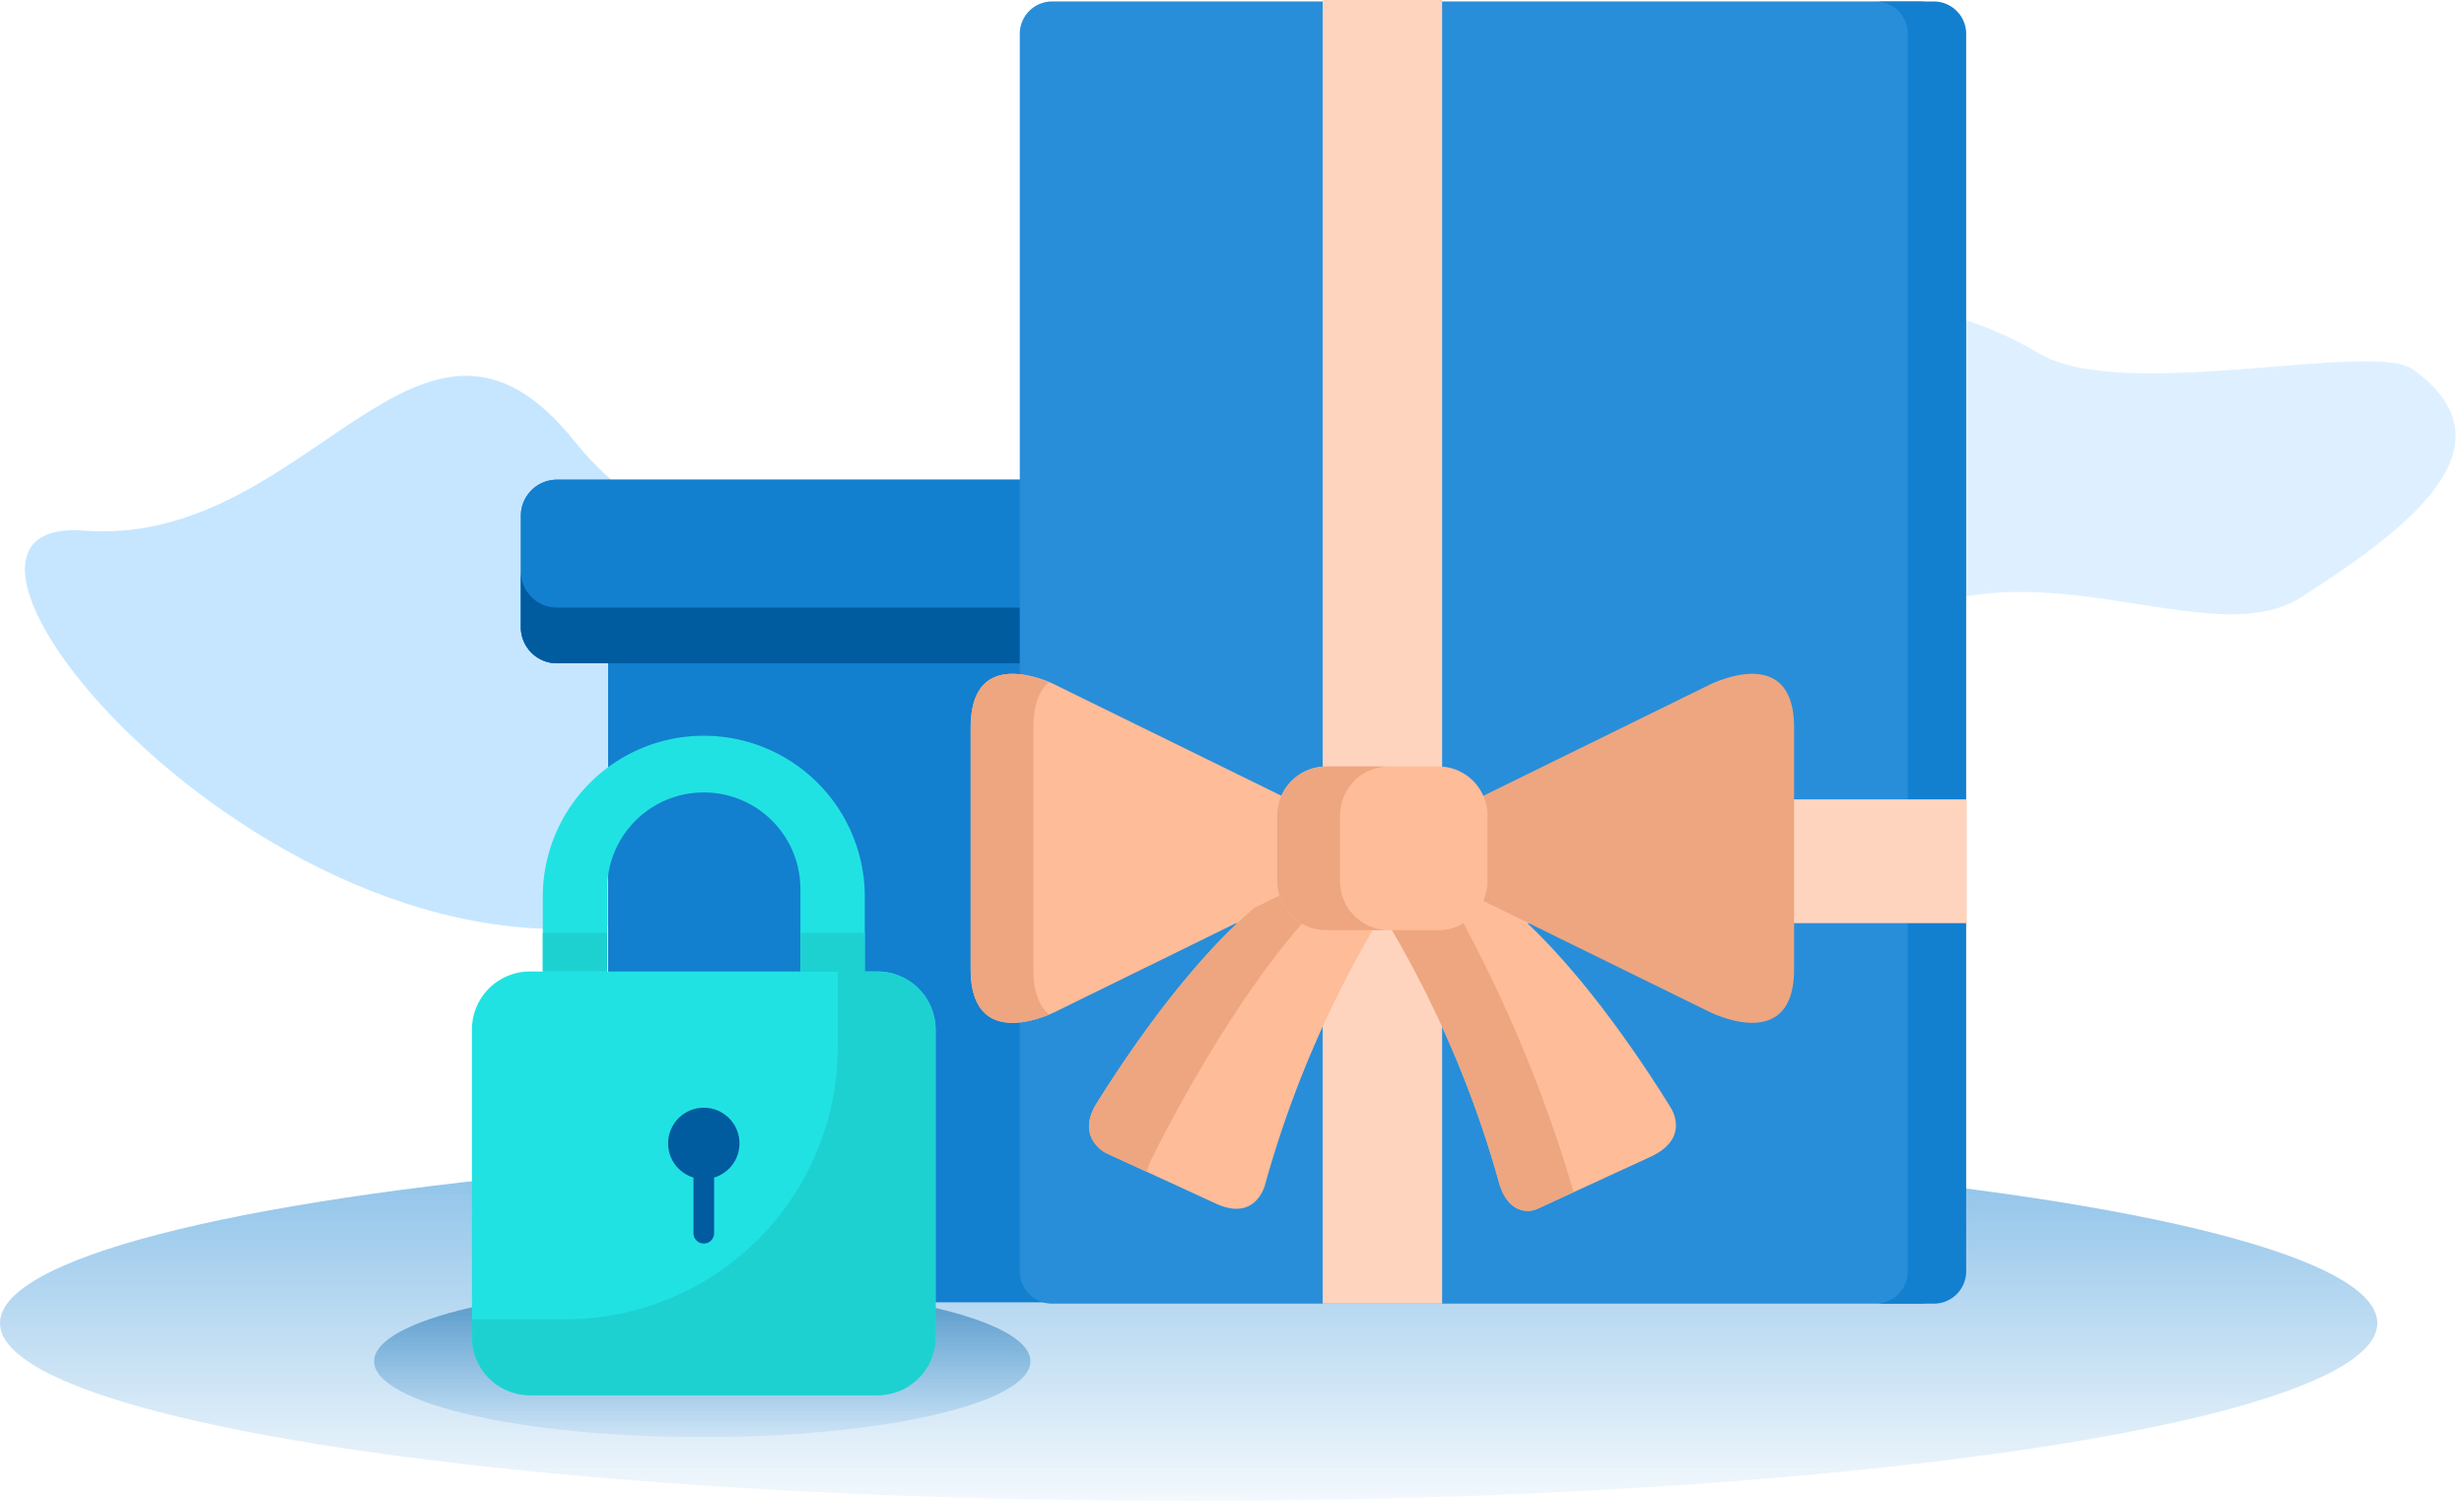 <svg xmlns="http://www.w3.org/2000/svg" xmlns:xlink="http://www.w3.org/1999/xlink" viewBox="10448 -16007.49 573.688 349.491">
  <defs>
    <style>
      .cls-1, .cls-3 {
        fill: #c6e6ff;
      }

      .cls-1 {
        opacity: 0.576;
      }

      .cls-2 {
        fill: url(#linear-gradient);
      }

      .cls-4 {
        fill: #288ed9;
      }

      .cls-5 {
        fill: #137fcf;
      }

      .cls-6 {
        fill: #005b9f;
      }

      .cls-7, .cls-8 {
        fill: #ffd4be;
      }

      .cls-7 {
        stroke: #ffd4be;
      }

      .cls-9 {
        fill: #52acea;
      }

      .cls-10 {
        fill: #ffbc98;
      }

      .cls-11 {
        fill: #eda680;
      }

      .cls-12 {
        opacity: 0.555;
        fill: url(#linear-gradient-2);
      }

      .cls-13 {
        fill: #21e2e2;
      }

      .cls-14 {
        fill: #1ed1d1;
      }

      .cls-15 {
        filter: url(#Path_5290);
      }
    </style>
    <linearGradient id="linear-gradient" x1="0.5" y1="-1.004" x2="0.5" y2="1" gradientUnits="objectBoundingBox">
      <stop offset="0" stop-color="#288ed9"/>
      <stop offset="1" stop-color="#137fcf" stop-opacity="0.051"/>
    </linearGradient>
    <filter id="Path_5290" x="10685.432" y="-16007.146" width="220.023" height="303.196" filterUnits="userSpaceOnUse">
      <feOffset dx="-3" input="SourceAlpha"/>
      <feGaussianBlur result="blur"/>
      <feFlood flood-opacity="0.051"/>
      <feComposite operator="in" in2="blur"/>
      <feComposite in="SourceGraphic"/>
    </filter>
    <linearGradient id="linear-gradient-2" x1="0.5" y1="1.209" x2="0.5" gradientUnits="objectBoundingBox">
      <stop offset="0" stop-color="#288ed9" stop-opacity="0"/>
      <stop offset="1" stop-color="#005b9f"/>
    </linearGradient>
  </defs>
  <g id="Group_8051" data-name="Group 8051" transform="translate(9695 -17863)">
    <path id="Path_5955" data-name="Path 5955" class="cls-1" d="M41.729,216.757c-17.87-21.491,11.42-73.56-28.3-105.306S35.114,57.587,31.585,11.289s93.632,59.745,58.979,138.143c-9.01,20.384,12.469,76.5,7.055,86.517C82.812,263.348,59.6,238.247,41.729,216.757Z" transform="translate(1068.564 2009.566) rotate(-83)"/>
    <ellipse id="Ellipse_1351" data-name="Ellipse 1351" class="cls-2" cx="276.75" cy="41.418" rx="276.75" ry="41.418" transform="translate(753 2122.164)"/>
    <path id="Path_5956" data-name="Path 5956" class="cls-3" d="M47.619,21c-20.392,24.524,13.032,83.943-32.3,120.169s24.748,61.466,20.721,114.3,124.744-57.556,85.2-147.019C110.962,85.185,111.808,32.429,105.63,21,88.732-10.269,68.011-3.527,47.619,21Z" transform="translate(1028.008 1943.023) rotate(90)"/>
    <g id="gift-box" transform="translate(874.268 1967.189)">
      <path id="Union_20" data-name="Union 20" class="cls-4" d="M28.73,190.006a8.415,8.415,0,0,1-8.363-7.553c-.072-.65-.047,4.186-.047-71.951V42.764H8.41A8.411,8.411,0,0,1,0,34.352V8.41A8.413,8.413,0,0,1,8.41,0H258.645a8.42,8.42,0,0,1,8.412,8.41V34.352a8.418,8.418,0,0,1-8.412,8.412H246.727V181.6a8.41,8.41,0,0,1-8.412,8.41Z" transform="translate(0.003)"/>
      <path id="Path_5305" data-name="Path 5305" class="cls-5" d="M119.853,222.495v69.934c0,76.136-.023,71.3.043,71.953a8.412,8.412,0,0,0,8.368,7.551H337.847a8.41,8.41,0,0,0,8.411-8.411V222.495Z" transform="translate(-99.526 -180.381)"/>
      <path id="Path_5314" data-name="Path 5314" class="cls-5" d="M354.607,189.917a8.412,8.412,0,0,1-8.411,8.411H95.961a8.411,8.411,0,0,1-8.411-8.411V163.984a8.411,8.411,0,0,1,8.411-8.411H346.2a8.412,8.412,0,0,1,8.411,8.411Z" transform="translate(-87.55 -155.567)"/>
      <path id="Path_5315" data-name="Path 5315" class="cls-6" d="M346.2,197.965H95.961a8.411,8.411,0,0,1-8.411-8.411v12.964a8.411,8.411,0,0,0,8.411,8.411H346.2a8.412,8.412,0,0,0,8.411-8.411V189.554A8.412,8.412,0,0,1,346.2,197.965Z" transform="translate(-87.55 -168.167)"/>
    </g>
    <g id="gift-box_1_" data-name="gift-box (1)" transform="translate(974 1855.51)">
      <g class="cls-15" transform="matrix(1, 0, 0, 1, -10669, 16007.49)">
        <path id="Path_5290-2" data-name="Path 5290" class="cls-4" d="M307.819,0H106.312a7.549,7.549,0,0,0-7.758,7.321V295.875a7.549,7.549,0,0,0,7.758,7.321H307.819a7.549,7.549,0,0,0,7.758-7.321V7.321A7.548,7.548,0,0,0,307.819,0Z" transform="translate(10589.88 -16007.15)"/>
      </g>
      <path id="Path_5291" data-name="Path 5291" class="cls-5" d="M112.145,295.875V7.321A7.549,7.549,0,0,1,119.9,0H106.312a7.549,7.549,0,0,0-7.758,7.321V295.875a7.549,7.549,0,0,0,7.758,7.321H119.9A7.549,7.549,0,0,1,112.145,295.875Z" transform="translate(335.334 303.541) rotate(180)"/>
      <rect id="Rectangle_2431" data-name="Rectangle 2431" class="cls-7" width="217" height="27.815" transform="translate(19.43 186.628)"/>
      <rect id="Rectangle_2433" data-name="Rectangle 2433" class="cls-8" width="27.815" height="303.541" transform="translate(86.95 0)"/>
      <path id="Path_5459" data-name="Path 5459" class="cls-9" d="M22.282,196.43h0Z" transform="translate(74.222 107.112)"/>
      <g id="Group_5687" data-name="Group 5687" transform="translate(5 156.891)">
        <path id="Path_5297" data-name="Path 5297" class="cls-10" d="M288.087,409.586C281.1,398.3,266.671,376.72,250.83,363.211l-6.619-3.247a11.016,11.016,0,0,1-10.1,6.608H222.2a249.771,249.771,0,0,1,26.1,60.938h0c1.761,5.888,5.829,7.185,9.041,5.683l26.07-11.989c8.44-3.881,5.731-9.805,4.886-11.275Z" transform="translate(-125.181 -308.716)"/>
        <g id="Group_5666" data-name="Group 5666" transform="translate(0 0.002)">
          <path id="Path_5292" data-name="Path 5292" class="cls-10" d="M139.343,311.257a10.991,10.991,0,0,1,.922-4.407l-53.1-26.058c-2.71-1.293-19.58-8.6-19.58,9.977v56.312c0,18.575,16.869,11.269,19.58,9.976L140.265,331C139.072,328.268,139.343,327.953,139.343,311.257Z" transform="translate(-67.587 -278.295)"/>
          <path id="Path_5293" data-name="Path 5293" class="cls-11" d="M310.383,280.792l-53.1,26.058a10.978,10.978,0,0,1,.924,4.407c0,16.678.272,17.006-.924,19.745l53.1,26.056c2.708,1.293,19.578,8.6,19.578-9.976V290.771C329.961,272.192,313.091,279.5,310.383,280.792Z" transform="translate(-138.25 -278.295)"/>
        </g>
        <path id="Path_5294" data-name="Path 5294" class="cls-11" d="M82.191,347.08V290.768c0-5.541,1.505-8.767,3.683-10.549-4.78-1.972-18.288-6.08-18.288,10.549V347.08c0,16.626,13.507,12.52,18.288,10.547C83.7,355.845,82.191,352.62,82.191,347.08Z" transform="translate(-67.587 -278.292)"/>
        <path id="Path_5295" data-name="Path 5295" class="cls-10" d="M166.72,366.572a11.014,11.014,0,0,1-10.094-6.608l-6.632,3.254c-15.325,13.073-29.326,33.7-36.545,45.243,0,0,0,0,0,0-5.312,8.2,1.956,11.81,2,11.833L141.1,432.091c9.316,4.284,11.392-4.433,11.392-4.433h0a249.859,249.859,0,0,1,26.147-61.087H166.72Z" transform="translate(-83.947 -308.716)"/>
        <path id="Path_5296" data-name="Path 5296" class="cls-11" d="M126.441,420.914s0,0,0,0C133.416,407.1,146.6,383.18,162.2,365.6a11.054,11.054,0,0,1-5.579-5.635l-6.632,3.253c-15.325,13.073-29.326,33.7-36.545,45.243,0,0,0,0,0,0-5.312,8.195,1.956,11.81,2,11.833l9.526,4.38A16.55,16.55,0,0,1,126.441,420.914Z" transform="translate(-83.947 -308.716)"/>
        <g id="Group_5667" data-name="Group 5667" transform="translate(71.391 21.581)">
          <path id="Path_5298" data-name="Path 5298" class="cls-11" d="M239.135,368.557c-2.981,1.531-4.056,1.216-16.94,1.216a249.771,249.771,0,0,1,26.1,60.938h0c1.761,5.888,5.829,7.185,9.041,5.682l8.236-3.787A327.269,327.269,0,0,0,239.135,368.557Z" transform="translate(-196.571 -333.498)"/>
          <path id="Path_5299" data-name="Path 5299" class="cls-10" d="M218.9,312.685H192.741a11.4,11.4,0,0,0-11.381,11.383V339.4a11.394,11.394,0,0,0,11.381,11.381H218.9A11.4,11.4,0,0,0,230.289,339.4V324.068A11.4,11.4,0,0,0,218.9,312.685Z" transform="translate(-181.36 -312.685)"/>
        </g>
        <path id="Path_5300" data-name="Path 5300" class="cls-11" d="M195.964,339.405V324.069a11.4,11.4,0,0,1,11.381-11.383h-14.6a11.4,11.4,0,0,0-11.381,11.383v15.336a11.394,11.394,0,0,0,11.381,11.381h14.6A11.4,11.4,0,0,1,195.964,339.405Z" transform="translate(-109.969 -291.104)"/>
      </g>
    </g>
    <g id="Group_7948" data-name="Group 7948" transform="translate(840.111 2026.824)">
      <ellipse id="Ellipse_1410" data-name="Ellipse 1410" class="cls-12" cx="76.397" cy="17.651" rx="76.397" ry="17.651" transform="translate(0 127.996)"/>
      <g id="padlock" transform="translate(22.77 0)">
        <path id="Path_6106" data-name="Path 6106" class="cls-13" d="M183.963,268.141a13.525,13.525,0,0,1-13.525,13.525H89.525A13.525,13.525,0,0,1,76,268.141V196.525A13.525,13.525,0,0,1,89.525,183h80.913a13.525,13.525,0,0,1,13.524,13.525Z" transform="translate(-76 -128.119)"/>
        <path id="Path_6107" data-name="Path 6107" class="cls-14" d="M170.384,183H161.17v17.473a63.415,63.415,0,0,1-63.413,63.5H76v4.169a13.571,13.571,0,0,0,13.578,13.525h80.806a13.571,13.571,0,0,0,13.578-13.525V196.663A13.69,13.69,0,0,0,170.384,183Z" transform="translate(-76 -128.119)"/>
        <path id="Path_6108" data-name="Path 6108" class="cls-6" d="M250.4,359.831A2.39,2.39,0,0,1,248,357.5V338.764a2.4,2.4,0,0,1,4.8,0V357.5A2.39,2.39,0,0,1,250.4,359.831Z" transform="translate(-196.418 -241.612)"/>
        <ellipse id="Ellipse_1409" data-name="Ellipse 1409" class="cls-6" cx="8.311" cy="8.311" rx="8.311" ry="8.311" transform="translate(45.671 86.603)"/>
        <path id="Path_6109" data-name="Path 6109" class="cls-13" d="M168.5,0h-.025A37.475,37.475,0,0,0,131,37.453V54.881h15.226c-.106,0-.232.053-.232-.053V35.64A22.463,22.463,0,0,1,168.467,13.2h.03A22.471,22.471,0,0,1,190.979,35.64V54.828c0,.106-.126.053-.231.053h15.226V37.453A37.468,37.468,0,0,0,168.5,0Z" transform="translate(-114.506)"/>
        <g id="Group_7417" data-name="Group 7417" transform="translate(16.494 45.884)">
          <rect id="Rectangle_3195" data-name="Rectangle 3195" class="cls-14" width="14.995" height="8.997"/>
          <rect id="Rectangle_3196" data-name="Rectangle 3196" class="cls-14" width="14.995" height="8.997" transform="translate(59.979)"/>
        </g>
      </g>
    </g>
  </g>
</svg>

